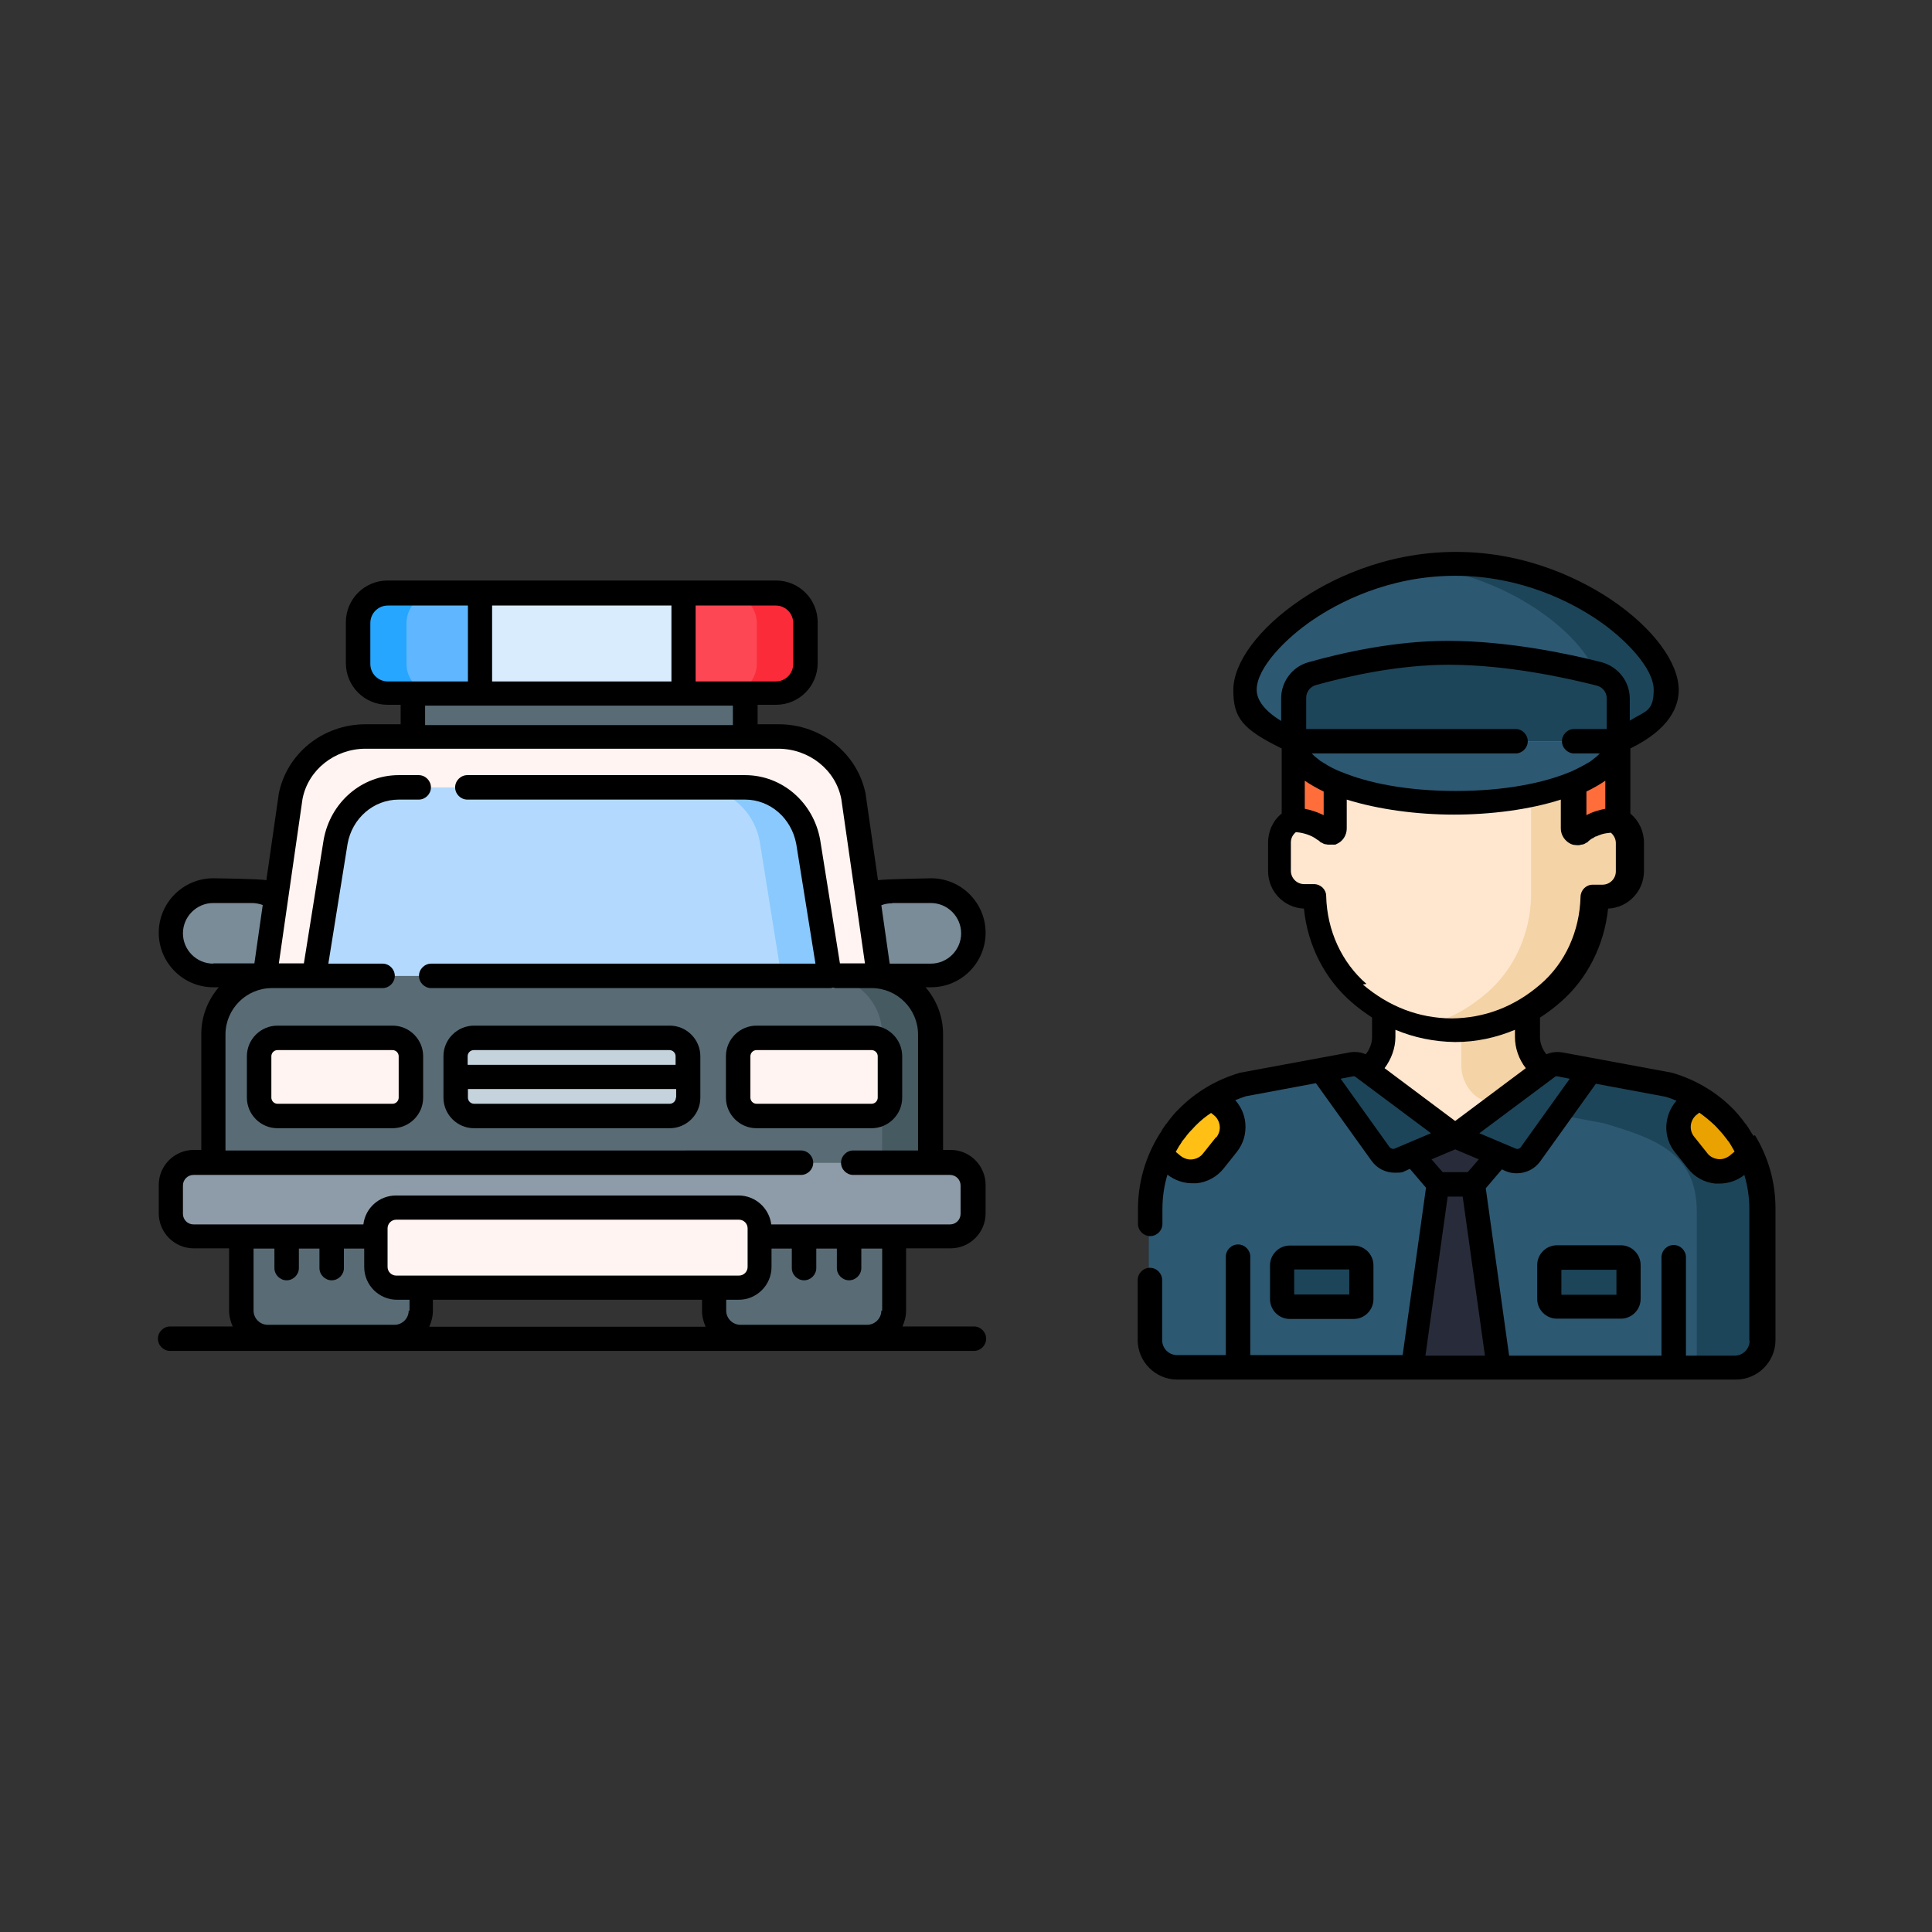 <?xml version="1.0" encoding="UTF-8"?><svg id="Calque_1" xmlns="http://www.w3.org/2000/svg" viewBox="0 0 694.9 694.9"><rect x="0" y="0" width="694.9" height="694.9" fill="#333333" stroke="none"/><g><path d="M541.7,414.2l27.9-26.2-11.1-2.1c-5.4-1.1-9.2-7.3-9.2-12.7v-24.3h-51.9v24.3c0,5.5-3.9,11.7-9.2,12.7l-11.1,2.1,27.9,26.2c10.3,9.7,26.3,9.7,36.6,0Z" fill="#ffe7cf"/><path d="M525.6,348.8v34.6c0,5.5,3.9,11.7,9.2,12.7l21.9,4.1,13-12.2-11.1-2.1c-5.4-1.1-9.2-7.3-9.2-12.7v-24.3h-23.8Z" fill="#f4d3a6"/><path d="M600.3,390.2l-39.4-7.3c-1.4-.3-2.9,0-4.1,1l-33.3,24.9-33.3-24.9c-1.2-.9-2.7-1.2-4.1-1l-39.4,7.3c-19.8,5.8-33.5,24-33.5,44.7v47.3c0,5.4,4.4,9.8,9.8,9.8h201c5.4,0,9.8-4.4,9.8-9.8v-47.3c0-20.7-13.6-38.9-33.5-44.7Z" fill="#2d5872"/><g><path d="M600.3,390.2l-39.4-7.3c-1.4-.3-2.9,0-4.1,1l-17.5,13.1,37.5,7c19.8,5.8,33.5,11.3,33.5,32v56.1h13.7c5.4,0,9.8-4.4,9.8-9.8v-47.3c0-20.7-13.6-38.9-33.5-44.7Z" fill="#1d4559"/><path d="M474.7,385l21.6,30.2c1.6,2.3,4.6,3.1,7.2,2l20-8.5-33.3-24.9c-1.2-.9-2.7-1.2-4.1-1l-11.3,2.1Z" fill="#1d4559"/><path d="M572.2,385l-21.6,30.2c-1.6,2.3-4.6,3.1-7.2,2l-20-8.5,33.3-24.9c1.2-.9,2.7-1.2,4.1-1l11.3,2.1Z" fill="#1d4559"/></g><path d="M523.4,202.9c-41.8,0-75.8,28.9-75.8,45.3s33.9,28,75.8,28,75.8-11.7,75.8-28-33.9-45.3-75.8-45.3Z" fill="#2d5872"/><path d="M523.4,202.9c-4.1,0-8.1,.3-11.9,.8,36.2,4.7,63.8,29.7,63.8,44.5s-27.6,25.7-63.8,27.7c3.9,.2,7.9,.3,11.9,.3,41.8,0,75.8-11.7,75.8-28s-33.9-45.3-75.8-45.3Z" fill="#1d4559"/><path d="M577.6,293.9h-3.5v-13.8c0-13.7-5.6-27-16-35.9-8.1-7-61.3-7-69.4,0-10.4,8.9-16,22.2-16,35.9v13.8h-3.5c-5.1,0-9.2,4.1-9.2,9.2v10.2c0,5.1,4.1,9.2,9.2,9.2h3.5c.3,13.3,5.9,26.1,16,34.8,8.1,7,19.6,13.1,34.7,13.3,15.1-.2,26.6-6.3,34.7-13.3,10.1-8.7,15.7-21.5,16-34.8h3.5c5.1,0,9.2-4.1,9.2-9.2v-10.2c0-5.1-4.1-9.2-9.2-9.2Z" fill="#ffe7cf"/><path d="M577.6,293.9h-3.5v-13.8c0-13.7-5.6-27-16-35.9-5.1-4.4-28.1-6-46.4-4.9,10.8,.7,20,2.3,23,4.9,10.4,8.9,16,22.2,16,35.9v42.3c-.3,13.3-5.9,26.1-16,34.8-5.9,5.1-13.5,9.7-23,11.9,3.6,.9,7.5,1.4,11.7,1.4,15.1-.2,26.6-6.3,34.7-13.3,10.1-8.7,15.7-21.5,16-34.8h3.5c5.1,0,9.2-4.1,9.2-9.2v-10.2c0-5.1-4.1-9.2-9.2-9.2Z" fill="#f4d3a6"/><path d="M465,263.3v31.6s7.8-.2,12.7,4.8c1,1,2.8,.3,2.8-1.2v-23.4h85.7v23.4c0,1.5,1.8,2.2,2.8,1.2,5-4.9,12.7-4.8,12.7-4.8v-31.6c0-19.6-116.8-19.6-116.8,0Z" fill="#ff6d3a"/><path d="M523.4,289.1c-32.3,0-58.4-10-58.4-22.4h116.8c0,12.3-26.1,22.4-58.4,22.4Z" fill="#2d5872"/><path d="M465,251.2v15.5h116.8v-15.4c0-4.2-2.8-7.8-6.9-8.8-10.8-2.8-32.8-7.6-54.3-7.6-19.8,0-39.2,4.7-49,7.5-3.9,1.1-6.6,4.7-6.6,8.8Z" fill="#1d4559"/><g><polygon points="523.4 408.7 507.7 415.4 516.9 426.1 530 426.1 539.1 415.4 523.4 408.7" fill="#282c3a"/><polygon points="530 426.1 523.4 426.1 516.9 426.1 507.7 492 539.1 492 530 426.1" fill="#282c3a"/></g><g><path d="M583,470h-23c-1.5,0-2.8-1.2-2.8-2.8v-12.2c0-1.5,1.2-2.8,2.8-2.8h23c1.5,0,2.8,1.2,2.8,2.8v12.2c0,1.5-1.2,2.8-2.8,2.8Z" fill="#1d4559"/><path d="M486.9,470h-23c-1.5,0-2.8-1.2-2.8-2.8v-12.2c0-1.5,1.2-2.8,2.8-2.8h23c1.5,0,2.8,1.2,2.8,2.8v12.2c0,1.5-1.2,2.8-2.8,2.8Z" fill="#1d4559"/></g><path d="M422,419.1c4.3,3.5,10.6,2.8,14.1-1.5l4.7-5.9c3.5-4.3,2.8-10.6-1.5-14.1l-3.4-2.7c-8.1,4.8-14.6,12-18.5,20.5l4.6,3.7Z" fill="#ffbf14"/><path d="M629.4,415.4c-3.9-8.5-10.4-15.7-18.5-20.5l-3.4,2.7c-4.3,3.5-5,9.8-1.5,14.1l4.7,5.9c3.5,4.3,9.8,5,14.1,1.5l4.6-3.7Z" fill="#eaa200"/><path d="M630.7,408.6c0,0,0-.1-.1-.2-.3-.4-.5-.8-.8-1.2-.1-.2-.3-.4-.4-.7-.2-.3-.4-.5-.5-.8-.2-.3-.5-.7-.7-1,0-.1-.1-.2-.2-.3,0,0-.1-.1-.2-.2-.3-.4-.6-.8-.9-1.2-.1-.1-.2-.3-.3-.4-.3-.4-.6-.7-.9-1.1-.1-.2-.3-.3-.4-.5-.3-.3-.5-.6-.8-.9-.2-.2-.4-.4-.6-.7-.2-.2-.3-.3-.5-.5-6-6.1-13.4-10.5-21.8-13-.1,0-.3,0-.4-.1l-39.4-7.3s0,0,0,0h0c0,0-.1,0-.2,0-1.8-.3-3.7,0-5.4,.7-1.4-1.7-2.3-4-2.3-6.1v-7.1c2.5-1.6,4.9-3.4,7.2-5.4,9.8-8.4,15.9-20.6,17.3-33.8,7.2-.3,12.9-6.3,12.9-13.5v-10.2c0-4.1-1.8-7.9-4.9-10.5v-23.4c14.3-7,17.4-15.2,17.4-21,0-9.9-9.2-22.3-24.1-32.4-9.5-6.4-29.5-17.3-56-17.3s-46.5,10.8-56,17.3c-14.9,10.1-24.1,22.5-24.1,32.4s3.1,14,17.4,21v23.4c-3.1,2.5-4.9,6.3-4.9,10.5v10.2c0,7.3,5.7,13.2,12.9,13.5,1.3,13.2,7.5,25.4,17.3,33.8,2.3,2,4.8,3.8,7.2,5.4v7.1c0,2.1-.9,4.5-2.3,6.1-1.8-.8-3.7-1-5.6-.7h0l-39.4,7.3c-.1,0-.3,0-.4,.1-8.4,2.5-15.8,6.9-21.8,13-.2,.2-.3,.3-.5,.5-.2,.2-.4,.4-.6,.6-.3,.3-.5,.6-.8,.9-.1,.1-.3,.3-.4,.5-.3,.4-.6,.7-.9,1.1-.1,.1-.2,.3-.3,.4-.3,.4-.6,.8-.9,1.2,0,0-.1,.1-.2,.2,0,0-.1,.2-.2,.3-.2,.3-.5,.7-.7,1-.2,.3-.4,.5-.5,.8-.1,.2-.3,.4-.4,.7-.3,.4-.5,.8-.8,1.2,0,0,0,.1-.1,.2-4.8,7.9-7.4,17-7.4,26.4v5.3c0,2.4,2,4.4,4.4,4.4s4.4-2,4.4-4.4v-5.3c0-4.3,.6-8.4,1.8-12.4,2.6,2,5.7,3.1,8.9,3.1s1,0,1.6,0c3.8-.4,7.3-2.3,9.7-5.3l4.7-5.9c2.4-3,3.5-6.7,3.1-10.6-.3-3-1.6-5.8-3.6-8.1,1.3-.5,2.5-1,3.8-1.4l25.2-4.7,20,27.9c2,2.8,5.1,4.3,8.4,4.3s2.7-.3,4.1-.8l1.3-.6,5.8,6.8-8.4,60.2h-54.8v-35.4c0-2.4-2-4.4-4.4-4.4s-4.4,2-4.4,4.4v35.4h-17.5c-3,0-5.4-2.4-5.4-5.4v-21.6c0-2.4-2-4.4-4.4-4.4s-4.4,2-4.4,4.4v21.6c0,7.8,6.4,14.2,14.2,14.2h201c7.8,0,14.2-6.4,14.2-14.2v-47.3c0-9.4-2.5-18.4-7.4-26.4Zm-193.3,.4l-4.7,5.9c-.9,1.2-2.3,1.9-3.8,2.1-1.5,.2-3-.3-4.2-1.2l-1.8-1.5c.4-.7,.8-1.4,1.2-2.1,0,0,0,0,0,0,.4-.6,.8-1.1,1.1-1.7,.1-.2,.2-.3,.4-.5,.4-.5,.7-.9,1.1-1.4,0-.1,.2-.2,.3-.4,.4-.5,.8-1,1.3-1.5,.1-.1,.3-.3,.4-.4,.4-.5,.9-.9,1.3-1.4,0,0,0,0,.1-.1,1.7-1.7,3.5-3.2,5.5-4.5l1,.8c1.2,.9,1.9,2.3,2.1,3.8,.2,1.5-.3,3-1.2,4.2Zm172.8-8l1-.8c2,1.4,3.8,2.9,5.5,4.5,0,0,0,0,.1,.1,.5,.5,.9,.9,1.3,1.4,.1,.1,.3,.3,.4,.4,.4,.5,.9,1,1.3,1.5,0,.1,.2,.2,.3,.4,.4,.5,.7,.9,1.1,1.4,.1,.2,.2,.3,.4,.5,.4,.6,.8,1.1,1.1,1.7,0,0,0,0,0,0,.4,.7,.8,1.4,1.2,2.1l-1.8,1.5c-1.2,.9-2.7,1.4-4.2,1.2-1.5-.2-2.9-.9-3.8-2.1l-4.7-5.9c-2-2.4-1.6-6,.9-8Zm-50.9-13.7s0,0,0,0h0c.2-.2,.5-.2,.7-.2l4.6,.9-17.6,24.6c-.4,.6-1.2,.8-1.9,.5l-13-5.5s0,0,0,0h0l27.2-20.3Zm-35.9,15.9l-25.4-19c2.4-3.2,3.9-7.2,3.9-11.2v-2.6c6.7,2.8,13.9,4.3,21.5,4.4h0c7.6,0,14.8-1.6,21.5-4.4v2.6c0,4,1.4,8,3.9,11.2l-25.4,19Zm8.5,13.8l-4,4.6h-9l-4-4.6,8.5-3.6,8.5,3.6Zm-71.3-157.8c-5.6-3.5-8.6-7.3-8.6-11.1,0-7.9,10.5-18.6,20.3-25.2,8.7-5.9,26.9-15.8,51.1-15.8s42.4,9.9,51.1,15.8c9.8,6.6,20.3,17.3,20.3,25.2s-3,7.6-8.6,11.1v-7.9c0-6.2-4.2-11.5-10.1-13.1-11.3-2.9-33.5-7.7-55.4-7.7h0c-18.9,0-37.7,4.2-50.1,7.7-5.8,1.6-9.8,7-9.8,13v8.1h0Zm105.1,11.8h9.7s0,0,0,0c0,0-.1,.2-.2,.2-.2,.2-.3,.3-.5,.5-.1,.1-.2,.2-.3,.3-.2,.1-.3,.3-.5,.4-.2,.1-.3,.3-.5,.4-.1,.1-.3,.2-.4,.3-.2,.2-.4,.3-.6,.5-.1,0-.2,.1-.3,.2-.3,.2-.5,.4-.8,.5,0,0-.1,0-.2,.1-1.8,1.1-4,2.2-6.4,3.3,0,0,0,0-.1,0-9.3,3.9-23.4,6.8-41,6.8s-31.7-2.9-41-6.8c0,0,0,0-.1,0-2.5-1-4.6-2.1-6.4-3.3,0,0-.1,0-.2-.1-.3-.2-.6-.4-.8-.5-.1,0-.2-.1-.3-.2-.2-.2-.4-.3-.6-.5-.1-.1-.3-.2-.4-.3-.2-.1-.3-.3-.5-.4-.2-.1-.3-.3-.5-.4-.1-.1-.2-.2-.3-.3-.2-.2-.3-.3-.5-.5,0,0-.2-.2-.2-.2,0,0,0,0,0,0h73.3c2.4,0,4.4-2,4.4-4.4s-2-4.4-4.4-4.4h-75.3v-11.2c0-2.1,1.4-4,3.5-4.6,11.9-3.3,29.9-7.3,47.8-7.3h0c20.9,0,42.3,4.7,53.2,7.5,2.1,.5,3.6,2.4,3.6,4.6v11h-11.7c-2.4,0-4.4,2-4.4,4.4s2,4.4,4.4,4.4Zm11.7,9.8v10.1c-2,.4-4.4,1-6.8,2.3v-8.5c2.7-1.3,4.9-2.6,6.8-3.9Zm-101.3,3.9v8.5c-2.4-1.2-4.8-1.9-6.8-2.3v-10.1c1.9,1.3,4.1,2.6,6.8,3.9Zm15.4,69.2c-8.9-7.7-14.2-19.2-14.5-31.6,0-2.4-2-4.3-4.4-4.3h-3.5c-2.7,0-4.8-2.2-4.8-4.8v-10.2c0-1.5,.7-2.8,1.8-3.7,1.5,.1,4.4,.6,6.8,2.1,0,0,0,0,0,0,.3,.2,.7,.5,1,.7,0,0,0,0,.1,0,.2,.1,.3,.3,.5,.4,.1,.1,.3,.2,.4,.4,0,0,0,0,.1,0,.1,0,.2,.2,.3,.2,0,0,0,0,.1,0,.1,0,.3,.2,.5,.3,0,0,0,0,0,0,.2,0,.3,.2,.5,.2,0,0,0,0,.1,0,.1,0,.2,0,.4,.1,0,0,0,0,.1,0,.2,0,.3,0,.5,.1,0,0,0,0,0,0,.2,0,.3,0,.5,0,0,0,0,0,.1,0,.1,0,.3,0,.4,0,0,0,0,0,0,0s0,0,0,0c.2,0,.3,0,.5,0,0,0,0,0,0,0,.2,0,.4,0,.5,0,0,0,0,0,.1,0,.1,0,.3,0,.4,0,0,0,.1,0,.2,0,.2,0,.3-.1,.5-.2,2.2-.9,3.7-3.1,3.7-5.6v-10.4c11.2,3.5,25.1,5.4,38.5,5.4s27.3-1.8,38.5-5.4v10.4c0,2.4,1.5,4.6,3.7,5.6,.2,0,.3,.1,.5,.2,0,0,0,0,.1,0,.1,0,.3,0,.4,.1,0,0,0,0,.1,0,.4,0,.7,.1,1.1,.1,0,0,0,0,0,0,0,0,0,0,0,0,.1,0,.3,0,.4,0,0,0,0,0,.1,0,.3,0,.7-.1,1-.2,0,0,0,0,.1,0,.1,0,.3,0,.4-.1,0,0,0,0,.1,0,.2,0,.3-.1,.5-.2h0c.2,0,.3-.2,.5-.3,0,0,0,0,.1,0,.1,0,.2-.2,.3-.2,0,0,0,0,.1,0,.1-.1,.3-.2,.4-.4,.1-.1,.3-.3,.5-.4,0,0,0,0,.1-.1,.1-.1,.3-.2,.4-.3,0,0,0,0,0,0,.2-.1,.3-.2,.5-.3,0,0,0,0,.1,0,.1,0,.3-.2,.4-.3,0,0,0,0,0,0,.2,0,.3-.2,.5-.3,0,0,0,0,.1,0,.2,0,.3-.1,.5-.2,0,0,0,0,0,0,.2,0,.4-.1,.5-.2,0,0,0,0,0,0,.2,0,.3-.1,.5-.2,0,0,0,0,0,0,.2,0,.4-.1,.6-.2,0,0,0,0,0,0,1.3-.4,2.5-.5,3.4-.6,1.1,.9,1.8,2.3,1.8,3.7v10.2c0,2.7-2.2,4.8-4.8,4.8h-3.5c-2.4,0-4.3,1.9-4.4,4.3-.3,12.4-5.5,23.9-14.5,31.6-9.3,8-20,12.1-31.9,12.2-11.9-.1-22.6-4.3-31.9-12.2Zm23.2,53.7s0,0,0,0l-13,5.5c-.7,.3-1.5,0-1.9-.5l-17.6-24.6,4.6-.9c.2,0,.5,0,.7,.2h0s0,0,0,0l27.2,20.3h0Zm-2,80l8-57.2h5.4l8,57.2h-21.4Zm116.6-5.4c0,3-2.4,5.4-5.4,5.4h-17.5v-35.4c0-2.4-2-4.4-4.4-4.4s-4.4,2-4.4,4.4v35.4h-54.8l-8.4-60.2,5.8-6.8,1.3,.6c1.3,.6,2.7,.8,4.1,.8,3.2,0,6.4-1.5,8.4-4.3l20-27.9,25.2,4.7c1.3,.4,2.6,.9,3.8,1.4-4.6,5.2-5,13.1-.5,18.6l4.7,5.9c2.4,3,5.8,4.9,9.7,5.3,.5,0,1,0,1.6,0,3.2,0,6.4-1.1,8.9-3.1,1.2,4,1.8,8.1,1.8,12.4v47.3h0Z"/><path d="M583,447.9h-23c-3.9,0-7.1,3.2-7.1,7.1v12.2c0,3.9,3.2,7.1,7.1,7.1h23c3.9,0,7.1-3.2,7.1-7.1v-12.2c0-3.9-3.2-7.1-7.1-7.1Zm-1.6,17.8h-19.8v-9h19.8v9h0Z"/><path d="M486.9,474.4c3.9,0,7.1-3.2,7.1-7.1v-12.2c0-3.9-3.2-7.1-7.1-7.1h-23c-3.9,0-7.1,3.2-7.1,7.1v12.2c0,3.9,3.2,7.1,7.1,7.1h23Zm-21.4-17.8h19.8v9h-19.8v-9Z"/></g><g><path d="M105.8,350.9h-29.1c-8.4,0-15.2-6.8-15.2-15.2s6.8-15.2,15.2-15.2h13.9c8.4,0,15.2,6.8,15.2,15.2v15.2Z" fill="#7a8c98"/><path d="M305.6,350.9h29.1c8.4,0,15.2-6.8,15.2-15.2s-6.8-15.2-15.2-15.2h-13.9c-8.4,0-15.2,6.8-15.2,15.2v15.2Z" fill="#7a8c98"/><path d="M266.3,480.8h45.6c5.2,0,9.5-4.2,9.5-9.5v-26.6h-64.6v26.6c0,5.2,4.2,9.5,9.5,9.5h0Z" fill="#596c76"/><path d="M141.9,480.8h-45.6c-5.2,0-9.5-4.2-9.5-9.5v-26.6h64.6v26.6c0,5.2-4.2,9.5-9.5,9.5h0Z" fill="#596c76"/><path d="M134,444.7H69.7c-4.5,0-8.2-3.7-8.2-8.2v-10.2c0-4.5,3.7-8.2,8.2-8.2H341.8c4.5,0,8.2,3.7,8.2,8.2v10.2c0,4.5-3.7,8.2-8.2,8.2h-66.3" fill="#8d9ca8"/><path d="M334.7,418.2H76.8v-46.1c0-11.6,9.4-21.1,21.1-21.1h215.8c11.6,0,21.1,9.4,21.1,21.1v46.1Z" fill="#596c76"/><path d="M313.6,351h-17.4c11.6,0,21.1,9.4,21.1,21.1v46.1h17.4v-46.1c0-11.6-9.4-21.1-21.1-21.1Z" fill="#465a61"/><g><path d="M265.8,463h-123.3c-4.1,0-7.4-3.3-7.4-7.4v-13.9c0-4.1,3.3-7.4,7.4-7.4h123.3c4.1,0,7.4,3.3,7.4,7.4v13.9c0,4.1-3.3,7.4-7.4,7.4Z" fill="#fff4f1"/><path d="M141.2,401.4h-41.4c-3.6,0-6.6-3-6.6-6.6v-14.9c0-3.6,3-6.6,6.6-6.6h41.4c3.6,0,6.6,3,6.6,6.6v14.9c0,3.6-3,6.6-6.6,6.6Z" fill="#fff4f1"/><path d="M313.5,401.4h-41.4c-3.6,0-6.6-3-6.6-6.6v-14.9c0-3.6,3-6.6,6.6-6.6h41.4c3.6,0,6.6,3,6.6,6.6v14.9c0,3.6-3,6.6-6.6,6.6Z" fill="#fff4f1"/></g><path d="M240.9,401.4h-70.4c-3.6,0-6.6-3-6.6-6.6v-14.9c0-3.6,3-6.6,6.6-6.6h70.4c3.6,0,6.6,3,6.6,6.6v14.9c0,3.6-3,6.6-6.6,6.6Z" fill="#c5d3dd"/><path d="M148.5,244.9h119.4v20.3h-119.4v-20.3Z" fill="#596c76"/><path d="M279.9,265.1H131.5c-13.3,0-24.6,9.1-27,21.7l-9.2,64.1h220.8l-9.2-64.1c-2.4-12.6-13.8-21.7-27-21.7Z" fill="#fff4f1"/><path d="M268,283.2h-124.6c-11.1,0-20.7,8.3-22.7,19.7l-7.7,48.1h185.4l-7.7-48.1c-2-11.4-11.5-19.7-22.7-19.7Z" fill="#b3dafe"/><path d="M290.7,302.9c-2-11.4-11.5-19.7-22.7-19.7h-17.4c11.1,0,20.7,8.3,22.7,19.7l7.7,48.1h17.4l-7.7-48.1Z" fill="#8ac9fe"/><path d="M278.9,249.4H139.4c-5.9,0-10.7-4.8-10.7-10.7v-14.7c0-5.9,4.8-10.7,10.7-10.7h139.5c5.9,0,10.7,4.8,10.7,10.7v14.7c0,5.9-4.8,10.7-10.7,10.7Z" fill="#60b7ff"/><path d="M146.2,238.8v-14.7c0-5.9,4.8-10.7,10.7-10.7h-17.4c-5.9,0-10.7,4.8-10.7,10.7v14.7c0,5.9,4.8,10.7,10.7,10.7h17.4c-5.9,0-10.7-4.8-10.7-10.7Z" fill="#26a6fe"/><path d="M278.9,213.4h-68.3v36h68.3c5.9,0,10.7-4.8,10.7-10.7v-14.7c0-5.9-4.8-10.7-10.7-10.7h0Z" fill="#fd4755"/><path d="M278.9,213.4h-17.4c5.9,0,10.7,4.8,10.7,10.7v14.7c0,5.9-4.8,10.7-10.7,10.7h17.4c5.9,0,10.7-4.8,10.7-10.7v-14.7c0-5.9-4.8-10.7-10.7-10.7Z" fill="#fb2b3a"/><path d="M172.6,213.4h73.2v36h-73.2v-36Z" fill="#d8ecfe"/><path d="M350.3,477.1h-25.7c.8-1.8,1.3-3.7,1.3-5.8v-22.3h16c6.9,0,12.6-5.6,12.6-12.6v-10.2c0-6.9-5.6-12.6-12.6-12.6h-2.7v-41.7c0-6.4-2.4-12.3-6.3-16.8h2c10.8,0,19.6-8.8,19.6-19.6s-8.8-19.6-19.6-19.6c0,0-17.4,.3-19.1,.7l-4.4-30.6c0,0,0-.1,0-.2-2.8-14.6-15.9-25.3-31.3-25.3h-7.6v-7h6.6c8.3,0,15-6.7,15-15v-14.7c0-8.3-6.7-15-15-15H139.4c-8.3,0-15,6.7-15,15v14.7c0,8.3,6.7,15,15,15h4.7v7h-12.6c-15.4,0-28.5,10.6-31.3,25.3,0,0,0,.1,0,.2l-4.4,30.6c-1.7-.5-19.1-.7-19.1-.7-10.8,0-19.6,8.8-19.6,19.6s8.8,19.6,19.6,19.6h2c-3.9,4.5-6.3,10.4-6.3,16.8v41.7h-2.7c-6.9,0-12.6,5.6-12.6,12.6v10.2c0,6.9,5.6,12.6,12.6,12.6h12.7v22.3c0,2.1,.5,4,1.3,5.8h-22.5c-2.4,0-4.4,2-4.4,4.4s2,4.4,4.4,4.4H350.3c2.4,0,4.4-2,4.4-4.4s-2-4.4-4.4-4.4Zm-29.4-152.3h13.9c6,0,10.9,4.9,10.9,10.9s-4.9,10.9-10.9,10.9h-14.8l-3-21c1.2-.5,2.6-.7,3.9-.7h0Zm-35.6-100.7v14.7c0,3.5-2.8,6.3-6.3,6.3h-28.8v-27.3h28.8c3.5,0,6.3,2.8,6.3,6.3Zm-43.8-6.3v27.3h-64.5v-27.3h64.5Zm-108.3,21v-14.7c0-3.5,2.8-6.3,6.3-6.3h28.8v27.3h-28.8c-3.5,0-6.3-2.8-6.3-6.3h0Zm130.4,15v7h-110.7v-7h110.7Zm-186.9,92.8c-6,0-10.9-4.9-10.9-10.9s4.9-10.9,10.9-10.9h13.9c1.4,0,2.7,.3,3.9,.7l-3,21h-14.8Zm70.3,124.8c0,2.8-2.3,5.1-5.1,5.1h-45.6c-2.8,0-5.1-2.3-5.1-5.1v-22.3h7.5v7c0,2.4,2,4.4,4.4,4.4s4.4-2,4.4-4.4v-7h7.4v7c0,2.4,2,4.4,4.4,4.4s4.4-2,4.4-4.4v-7h7.3v6.6c0,6.5,5.3,11.8,11.8,11.8h4.5v3.9Zm-7.6-15.7v-13.9c0-1.7,1.4-3.1,3.1-3.1h123.3c1.7,0,3.1,1.4,3.1,3.1v13.9c0,1.7-1.4,3.1-3.1,3.1h-123.3c-1.7,0-3.1-1.4-3.1-3.1h0Zm15,21.5c.8-1.8,1.3-3.7,1.3-5.8v-3.9h96.8v3.9c0,2.1,.5,4,1.3,5.8h-99.3Zm162.6-5.8c0,2.8-2.3,5.1-5.1,5.1h-45.6c-2.8,0-5.1-2.3-5.1-5.1v-3.9h4.5c6.5,0,11.8-5.3,11.8-11.8v-6.6h7.3v7c0,2.4,2,4.4,4.4,4.4s4.4-2,4.4-4.4v-7h7.4v7c0,2.4,2,4.4,4.4,4.4s4.4-2,4.4-4.4v-7h7.5v22.3h0Zm-39.6-31c-.7-5.8-5.7-10.4-11.7-10.4h-123.3c-6,0-11,4.5-11.7,10.4h-61.1c-2.1,0-3.8-1.7-3.8-3.8v-10.2c0-2.1,1.7-3.8,3.8-3.8h218.5c2.4,0,4.4-2,4.4-4.4s-2-4.4-4.4-4.4H81.1v-41.7c0-9.2,7.5-16.7,16.7-16.7h39.8c2.4,0,4.4-2,4.4-4.4s-2-4.4-4.4-4.4h-19.5l6.9-43c1.6-9.3,9.4-16,18.4-16h7.2c2.4,0,4.4-2,4.4-4.4s-2-4.4-4.4-4.4h-7.2c-13.3,0-24.6,9.8-27,23.3,0,0,0,0,0,0l-7.1,44.4h-9l8.5-59.1c2-10.5,11.6-18.1,22.7-18.1h148.4c11.1,0,20.7,7.6,22.7,18.1l8.5,59.1h-9l-7.1-44.4s0,0,0,0c-2.4-13.5-13.7-23.3-27-23.3h-99.9c-2.4,0-4.4,2-4.4,4.4s2,4.4,4.4,4.4h99.9c9,0,16.7,6.7,18.4,16l6.9,43H155.1c-2.4,0-4.4,2-4.4,4.4s2,4.4,4.4,4.4h143.3c.4,0,.8,0,1.1-.2,.4,0,.7,.2,1.1,.2h12.9c9.2,0,16.7,7.5,16.7,16.7v41.7h-23.3c-2.4,0-4.4,2-4.4,4.4s2,4.4,4.4,4.4h34.8c2.1,0,3.8,1.7,3.8,3.8v10.2c0,2.1-1.7,3.8-3.8,3.8h-64.3Z"/><path d="M141.2,368.9h-41.4c-6,0-11,4.9-11,11v14.9c0,6,4.9,11,11,11h41.4c6,0,11-4.9,11-11v-14.9c0-6-4.9-11-11-11h0Zm2.2,25.9c0,1.2-1,2.2-2.2,2.2h-41.4c-1.2,0-2.2-1-2.2-2.2v-14.9c0-1.2,1-2.2,2.2-2.2h41.4c1.2,0,2.2,1,2.2,2.2v14.9Z"/><path d="M324.5,394.8v-14.9c0-6-4.9-11-11-11h-41.4c-6,0-11,4.9-11,11v14.9c0,6,4.9,11,11,11h41.4c6,0,11-4.9,11-11h0Zm-54.6,0v-14.9c0-1.2,1-2.2,2.2-2.2h41.4c1.2,0,2.2,1,2.2,2.2v14.9c0,1.2-1,2.2-2.2,2.2h-41.4c-1.2,0-2.2-1-2.2-2.2Z"/><path d="M240.9,368.9h-70.4c-6,0-11,4.9-11,11v14.9c0,6,4.9,11,11,11h70.4c6,0,11-4.9,11-11v-14.9c0-6-4.9-11-11-11h0Zm2.2,25.9c0,1.2-1,2.2-2.2,2.2h-70.4c-1.2,0-2.2-1-2.2-2.2v-3.1h74.9v3.1Zm0-11.8h-74.9v-3.1c0-1.2,1-2.2,2.2-2.2h70.4c1.2,0,2.2,1,2.2,2.2v3.1Z"/></g></svg>